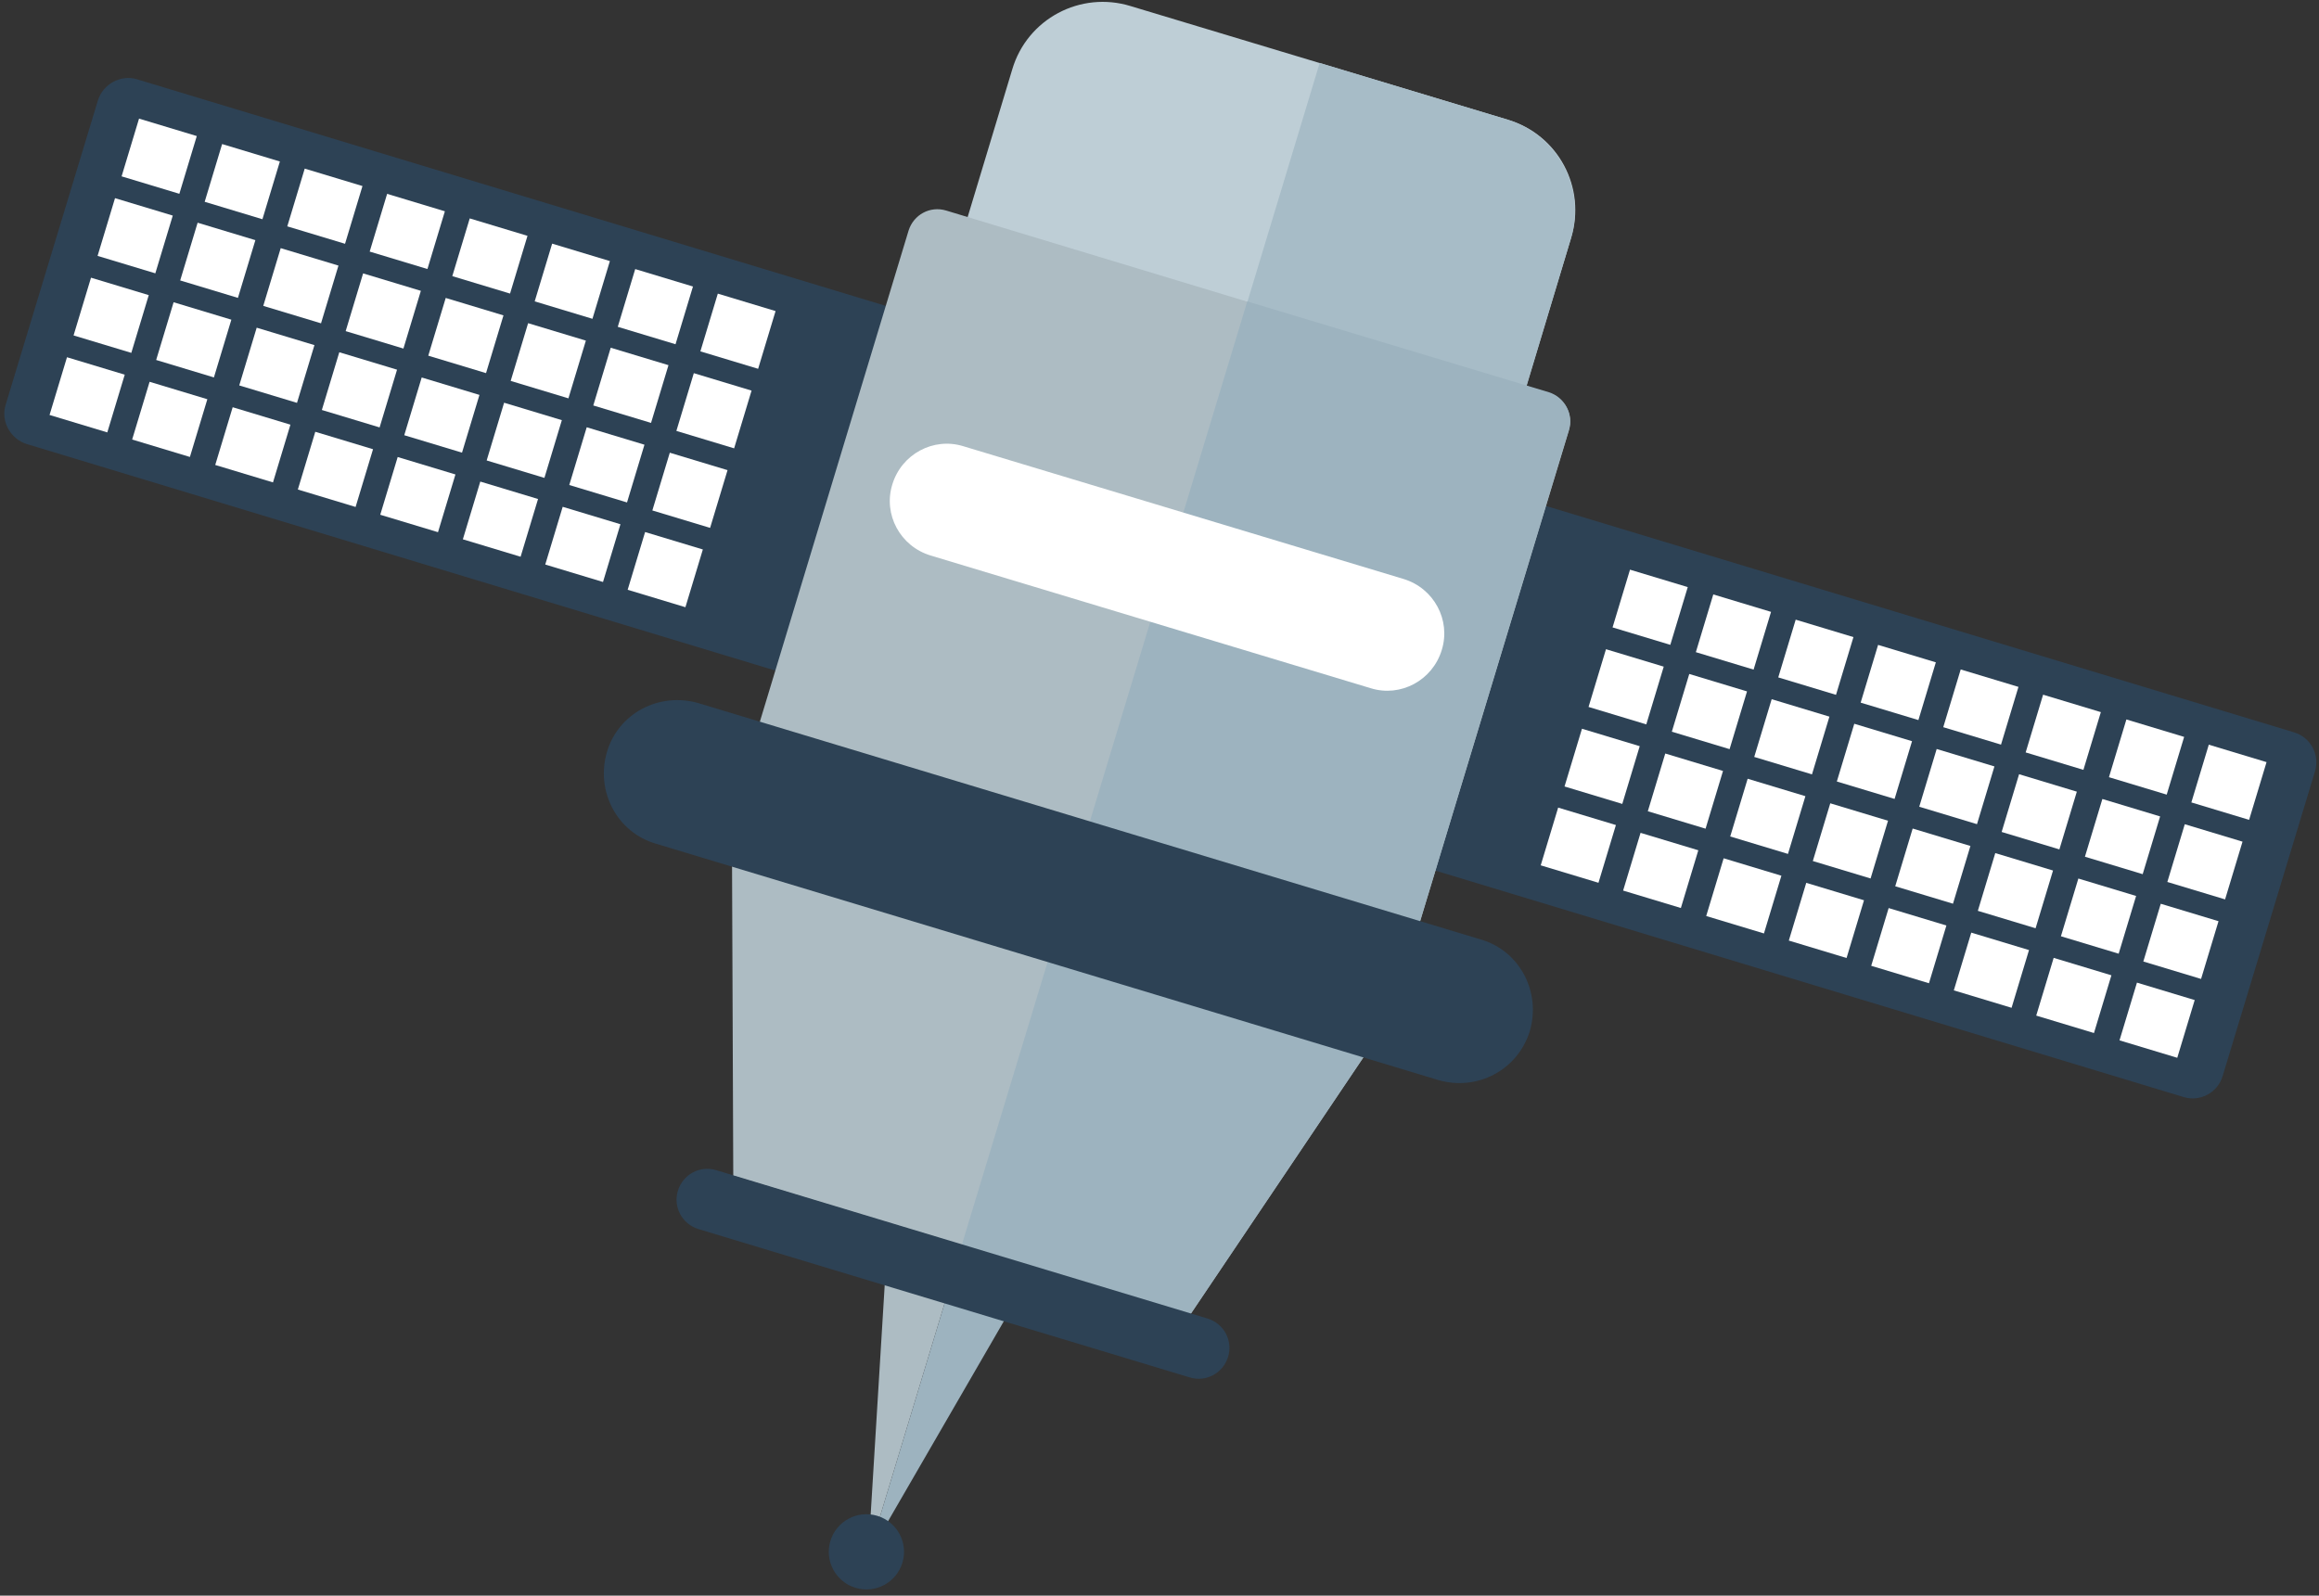 <svg style="max-height: 500px" version="1.1" id="Layer_1" xmlns="http://www.w3.org/2000/svg" xmlns:xlink="http://www.w3.org/1999/xlink" x="0px" y="0px" viewBox="528.715 362.933 326.645 224.812" xml:space="preserve" width="326.645" height="224.812">
<rect x="528.715" y="362.933" width="326.645" height="224.812" fill="#333333" stroke="none"/>
<g>
	<g>
		<path fill="#E3AF6F" d="M382.1,246.2c-52.5,0-95-42.5-95-95c0-17.8,4.9-34.5,13.5-48.8c-40.3,11-69.9,47.9-69.9,91.6&#10;&#9;&#9;&#9;c0,52.5,42.5,95,95,95c34.6,0,64.9-18.5,81.5-46.2C399.2,245,390.8,246.2,382.1,246.2z"/>
		<path fill="#E8B97F" d="M255.2,174.3c0-24.3,9.1-46.4,24.1-63.2c-29,16.3-48.6,47.3-48.6,82.9c0,52.5,42.5,95,95,95&#10;&#9;&#9;&#9;c28.2,0,53.5-12.3,70.9-31.8c-13.7,7.7-29.6,12.1-46.4,12.1C297.7,269.3,255.2,226.8,255.2,174.3z"/>
		<polygon fill="#F2C185" points="341.9,108.1 351.5,132.5 375.9,142.1 351.5,151.7 341.9,176.1 332.3,151.7 307.9,142.1 &#10;&#9;&#9;&#9;332.3,132.5"/>
		<polygon fill="#F2C185" points="367,174.9 370.9,184.9 381,188.9 370.9,192.9 367,202.9 363,192.9 353,188.9 363,184.9"/>
		<circle fill="#F2C185" cx="324.5" cy="194.5" r="5.6"/>
		<circle fill="#F2C185" cx="386.5" cy="157.8" r="5.6"/>
	</g>
	<g>
		<circle fill="#CC3532" cx="692.2" cy="199.1" r="96.7"/>
		<path fill="#BF312F" d="M737.4,113.6c7.2,13.5,11.2,28.9,11.2,45.2c0,53.4-43.3,96.7-96.7,96.7c-16.3,0-31.7-4.1-45.2-11.2&#10;&#9;&#9;&#9;c16.2,30.6,48.4,51.5,85.5,51.5c53.4,0,96.7-43.3,96.7-96.7C788.9,162,768,129.8,737.4,113.6z"/>
		<circle fill="#AA2222" cx="696.9" cy="125.4" r="4.7"/>
		<circle fill="#AA2222" cx="692.2" cy="229.8" r="4.7"/>
		<circle fill="#AA2222" cx="611.3" cy="186.1" r="4.7"/>
		<circle fill="#AA2222" cx="722.8" cy="157.8" r="4.7"/>
		<circle fill="#AA2222" cx="636.1" cy="137.4" r="4.7"/>
		<circle fill="#AA2222" cx="718.1" cy="278.7" r="4.7"/>
		<circle fill="#AA2222" cx="656.8" cy="276.6" r="4.7"/>
		<circle fill="#AA2222" cx="772.3" cy="186.1" r="4.7"/>
		<circle fill="#AA2222" cx="756.5" cy="245.8" r="4.7"/>
		<path fill="#BF312F" d="M723.7,199.3h-79.5c-2,0-3.6-1.6-3.6-3.6l0,0c0-2,1.6-3.6,3.6-3.6h79.5c2,0,3.6,1.6,3.6,3.6l0,0&#10;&#9;&#9;&#9;C727.3,197.7,725.7,199.3,723.7,199.3z"/>
		<path fill="#BF312F" d="M757.9,181h-79.5c-2,0-3.6-1.6-3.6-3.6v0c0-2,1.6-3.6,3.6-3.6h79.5c2,0,3.6,1.6,3.6,3.6v0&#10;&#9;&#9;&#9;C761.5,179.4,759.8,181,757.9,181z"/>
		<path fill="#BF312F" d="M682.5,216.9H603c-2,0-3.6-1.6-3.6-3.6v0c0-2,1.6-3.6,3.6-3.6h79.5c2,0,3.6,1.6,3.6,3.6v0&#10;&#9;&#9;&#9;C686.1,215.3,684.5,216.9,682.5,216.9z"/>
		<path fill="#BF312F" d="M731.9,145.2h-79.5c-2,0-3.6-1.6-3.6-3.6l0,0c0-2,1.6-3.6,3.6-3.6h79.5c2,0,3.6,1.6,3.6,3.6l0,0&#10;&#9;&#9;&#9;C735.5,143.6,733.9,145.2,731.9,145.2z"/>
		<path fill="#BF312F" d="M714.5,246.2H635c-2,0-3.6-1.6-3.6-3.6l0,0c0-2,1.6-3.6,3.6-3.6h79.5c2,0,3.6,1.6,3.6,3.6l0,0&#10;&#9;&#9;&#9;C718.1,244.6,716.5,246.2,714.5,246.2z"/>
	</g>
	<g>
		<g>
			
				<ellipse transform="matrix(0.962 -0.273 0.273 0.962 -13.438 301.586)" fill="#01A2A6" cx="1078" cy="199.1" rx="81.7" ry="81.7"/>
			<path fill="#019599" d="M1095.1,119.2c8.9,9.3,15.8,20.9,19.5,34.2c12.3,43.4-12.9,88.6-56.3,100.9c-13.3,3.8-26.7,4-39.3,1.3&#10;&#9;&#9;&#9;&#9;c20.3,21.2,51.2,30.7,81.4,22.2c43.4-12.3,68.6-57.5,56.3-100.9C1148.1,146.7,1123.7,125.3,1095.1,119.2z"/>
			
				<ellipse transform="matrix(0.962 -0.273 0.273 0.962 -7.214 288.625)" fill="#01868A" cx="1034.5" cy="170.3" rx="4" ry="4"/>
			
				<ellipse transform="matrix(0.962 -0.273 0.273 0.962 -19.545 288.247)" fill="#01868A" cx="1027" cy="214.4" rx="4" ry="4"/>
			
				<ellipse transform="matrix(0.962 -0.273 0.273 0.962 2.114 301.622)" fill="#01868A" cx="1085.9" cy="143.2" rx="4" ry="4"/>
			
				<ellipse transform="matrix(0.962 -0.273 0.273 0.962 -30.93 309.28)" fill="#01868A" cx="1096.9" cy="265.9" rx="4" ry="4"/>
			
				<ellipse transform="matrix(0.962 -0.273 0.273 0.962 -7.866 320.363)" fill="#01868A" cx="1148.3" cy="188.5" rx="4" ry="4"/>
			
				<ellipse transform="matrix(0.962 -0.273 0.273 0.962 -9.915 306.913)" fill="#01868A" cx="1098.9" cy="189.1" rx="4" ry="4"/>
			
				<ellipse transform="matrix(0.962 -0.273 0.273 0.962 -18.976 299.264)" fill="#01868A" cx="1066.9" cy="217.9" rx="4" ry="4"/>
		</g>
		<path fill="#98B8D7" d="M1123,130.9c1.2,0.8,2.4,1.6,3.6,2.5c47.3-5.4,82.6,1.2,87.6,18.8c4.6,16.3-17.8,38.1-55.1,57.3&#10;&#9;&#9;&#9;c-19.8,10.2-43.9,19.6-70.4,27.2s-52,12.1-74.2,13.8c-41.9,3.3-72.4-3.5-77-19.8c-5-17.7,21.6-41.7,64.7-62c0.5-1.4,1.1-2.7,1.7-4&#10;&#9;&#9;&#9;c-61.1,25.8-100.5,58.6-93.9,82.1c6.7,23.5,57.4,30.7,123,20.6c19.2-3,39.6-7.4,60.5-13.3s40.7-12.9,58.5-20.4&#10;&#9;&#9;&#9;c61.1-25.8,100.5-58.6,93.9-82.1S1188.6,120.8,1123,130.9z"/>
		<path fill="#7DA8D1" d="M1154.4,127.3c40.9-1.8,70,5.9,74.7,22.5c6.1,21.3-29.8,51.2-85.4,74.7c-16.2,6.9-34.2,13.2-53.2,18.6&#10;&#9;&#9;&#9;c-19.1,5.4-37.7,9.4-55.1,12.1c-59.7,9.2-105.8,2.6-111.9-18.7c-4.7-16.6,16-38.5,51.8-58.4c-44.4,23.1-70.8,49.1-65.2,68.7&#10;&#9;&#9;&#9;c6.7,23.5,57.4,30.7,123,20.6c19.2-3,39.6-7.4,60.5-13.3s40.7-12.9,58.5-20.4c61.1-25.8,100.5-58.6,93.9-82.1&#10;&#9;&#9;&#9;C1240.4,131.9,1204.2,123.7,1154.4,127.3z"/>
	</g>
	<g>
		<path fill="#CC3532" d="M262.8,519c-2.2,0.9-4.7-0.3-5.5-2.5c-0.8-2.2,0.5-4.6,2.6-5.4l208-80.8c2-0.8,3-3.1,2.2-5.1l-0.2-0.5&#10;&#9;&#9;&#9;c-0.8-2-3.1-3-5.1-2.2l-175.1,68c-2.1,0.8-4.7-0.1-5.6-2.2c-0.9-2.2,0.1-4.7,2.4-5.6l154.8-60.2c2-0.8,3-3.1,2.2-5.1l-0.2-0.5&#10;&#9;&#9;&#9;c-0.8-2-3.1-3-5.1-2.2l-122.8,47.7c-2.1,0.8-4.7-0.1-5.6-2.2c-0.9-2.2,0.1-4.7,2.4-5.6l96.8-37.6c2-0.8,3-3.1,2.2-5.1l-0.2-0.5&#10;&#9;&#9;&#9;c-0.8-2-3.1-3-5.1-2.2l-147.3,57.2c-2.1,0.8-4.7-0.1-5.6-2.2c-0.9-2.2,0.1-4.7,2.4-5.6l127.6-49.6c2-0.8,3-3.1,2.2-5.1l0,0&#10;&#9;&#9;&#9;c-0.8-2-3.1-3-5.1-2.2l-189,73.4l27,69.6l188.3-73.2c2-0.8,3-3.1,2.2-5.1v0c-0.8-2-3.1-3-5.1-2.2L262.8,519z"/>
		<path fill="#E64543" d="M312.3,454.5l96.8-37.6c2-0.8,3-3.1,2.2-5.1l-0.2-0.5c-0.2-0.5-0.5-1-0.9-1.3l-120.4,46.8&#10;&#9;&#9;&#9;c-1.6,0.6-3.3,0.3-4.5-0.8l-26.6,10.4c-2.1,0.8-4.7-0.1-5.6-2.2c-0.9-2.2,0.1-4.7,2.4-5.6l127.6-49.6c2-0.8,3-3.1,2.2-5.1&#10;&#9;&#9;&#9;c-0.3-0.7-0.8-1.3-1.4-1.8l-68.3,26.5c-1.4,0.5-2.8,0.4-4-0.4l-120.4,46.8l15.7,40.4l77-29.9c0.3-1.3,1.2-2.4,2.6-2.9L409.2,435&#10;&#9;&#9;&#9;c0.1-0.7,0.1-1.5-0.2-2.2c-0.8-2-3.1-3-5.1-2.2l-141,54.8c-2.2,0.9-4.7-0.3-5.5-2.5c-0.8-2.2,0.5-4.6,2.6-5.4l49.7-19.3&#10;&#9;&#9;&#9;C309.8,456.5,310.8,455.1,312.3,454.5z"/>
		
			<ellipse transform="matrix(0.932 -0.362 0.362 0.932 -170.767 108.794)" fill="#E8B97F" cx="204.8" cy="509.9" rx="37.3" ry="37.3"/>
		<path fill="#E3AF6F" d="M191.3,475.1c-4.2,1.6-7.9,3.9-11,6.7c15.3-0.4,29.8,8.7,35.7,23.8c5.9,15.1,1.3,31.6-10.2,41.6&#10;&#9;&#9;&#9;c4.2-0.1,8.5-0.9,12.6-2.5c19.2-7.5,28.7-29.1,21.3-48.3C232.1,477.1,210.5,467.6,191.3,475.1z"/>
		
			<ellipse transform="matrix(0.932 -0.362 0.362 0.932 -168.694 98.186)" fill="#CF9F65" cx="177.5" cy="499" rx="2.4" ry="2.4"/>
		
			<ellipse transform="matrix(0.932 -0.362 0.362 0.932 -175.664 110.776)" fill="#CF9F65" cx="207.6" cy="523.9" rx="2.4" ry="2.4"/>
		
			<ellipse transform="matrix(0.932 -0.362 0.362 0.932 -180.794 102.519)" fill="#CF9F65" cx="183" cy="533.5" rx="2.4" ry="2.4"/>
		
			<ellipse transform="matrix(0.932 -0.362 0.362 0.932 -162.783 111.116)" fill="#CF9F65" cx="215" cy="489.7" rx="2.4" ry="2.4"/>
		
			<ellipse transform="matrix(0.932 -0.362 0.362 0.932 -182.601 107.888)" fill="#CF9F65" cx="196.5" cy="541" rx="2.4" ry="2.4"/>
		
			<ellipse transform="matrix(0.932 -0.362 0.362 0.932 -176.11 118.335)" fill="#CF9F65" cx="227.6" cy="528.9" rx="2.4" ry="2.4"/>
		
			<ellipse transform="matrix(0.932 -0.362 0.362 0.932 -168.554 106.358)" fill="#CF9F65" cx="199.4" cy="502.7" rx="2.4" ry="2.4"/>
		
			<ellipse transform="matrix(0.932 -0.362 0.362 0.932 -161.919 101.174)" fill="#CF9F65" cx="188.9" cy="482.5" rx="2.4" ry="2.4"/>
		
			<ellipse transform="matrix(0.932 -0.362 0.362 0.932 -173.788 101.35)" fill="#CF9F65" cx="183.4" cy="514.2" rx="2.4" ry="2.4"/>
	</g>
	<g>
		<g>
			<polygon fill="#ADBCC3" points="663,542.5 651,582.1 653.6,539.6"/>
			<polygon fill="#9DB3BF" points="663,542.5 651,582.1 672.3,545.3"/>
		</g>
		<g>
			<g>
				<path fill="#2D4255" d="M640.2,458.1l-107.7-32.6c-2.3-0.7-3.7-3.2-3-5.5l13-42.9c0.7-2.3,3.2-3.7,5.5-3l107.7,32.6L640.2,458.1&#10;&#9;&#9;&#9;&#9;&#9;z"/>
				
					<rect x="547.2" y="380.7" transform="matrix(0.289 -0.957 0.957 0.289 23.372 801.428)" fill="#FFFFFF" width="8.5" height="8.5"/>
				
					<rect x="558.8" y="384.3" transform="matrix(0.289 -0.957 0.957 0.289 28.277 815.073)" fill="#FFFFFF" width="8.5" height="8.5"/>
				
					<rect x="570.5" y="387.8" transform="matrix(0.289 -0.957 0.957 0.289 33.182 828.718)" fill="#FFFFFF" width="8.5" height="8.5"/>
				
					<rect x="582.1" y="391.3" transform="matrix(0.289 -0.957 0.957 0.289 38.087 842.363)" fill="#FFFFFF" width="8.5" height="8.5"/>
				
					<rect x="593.8" y="394.8" transform="matrix(0.289 -0.957 0.957 0.289 42.992 856.008)" fill="#FFFFFF" width="8.5" height="8.5"/>
				
					<rect x="605.4" y="398.3" transform="matrix(0.289 -0.957 0.957 0.289 47.897 869.653)" fill="#FFFFFF" width="8.5" height="8.5"/>
				
					<rect x="617" y="401.9" transform="matrix(0.289 -0.957 0.957 0.289 52.801 883.298)" fill="#FFFFFF" width="8.5" height="8.5"/>
				
					<rect x="628.7" y="405.4" transform="matrix(0.289 -0.957 0.957 0.289 57.706 896.943)" fill="#FFFFFF" width="8.5" height="8.5"/>
				
					<rect x="543.8" y="391.9" transform="matrix(0.289 -0.957 0.957 0.289 10.253 806.143)" fill="#FFFFFF" width="8.5" height="8.5"/>
				
					<rect x="555.5" y="395.4" transform="matrix(0.289 -0.957 0.957 0.289 15.158 819.788)" fill="#FFFFFF" width="8.5" height="8.5"/>
				
					<rect x="567.1" y="399" transform="matrix(0.289 -0.957 0.957 0.289 20.063 833.433)" fill="#FFFFFF" width="8.5" height="8.5"/>
				
					<rect x="578.7" y="402.5" transform="matrix(0.289 -0.957 0.957 0.289 24.968 847.079)" fill="#FFFFFF" width="8.5" height="8.5"/>
				
					<rect x="590.4" y="406" transform="matrix(0.289 -0.957 0.957 0.289 29.873 860.724)" fill="#FFFFFF" width="8.5" height="8.5"/>
				
					<rect x="602" y="409.5" transform="matrix(0.289 -0.957 0.957 0.289 34.778 874.369)" fill="#FFFFFF" width="8.5" height="8.5"/>
				
					<rect x="613.7" y="413" transform="matrix(0.289 -0.957 0.957 0.289 39.683 888.014)" fill="#FFFFFF" width="8.5" height="8.5"/>
				
					<rect x="625.3" y="416.6" transform="matrix(0.289 -0.957 0.957 0.289 44.588 901.659)" fill="#FFFFFF" width="8.5" height="8.5"/>
				
					<rect x="540.4" y="403.1" transform="matrix(0.289 -0.957 0.957 0.289 -2.865 810.859)" fill="#FFFFFF" width="8.5" height="8.5"/>
				
					<rect x="552.1" y="406.6" transform="matrix(0.289 -0.957 0.957 0.289 2.039 824.504)" fill="#FFFFFF" width="8.5" height="8.5"/>
				
					<rect x="563.7" y="410.2" transform="matrix(0.289 -0.957 0.957 0.289 6.944 838.149)" fill="#FFFFFF" width="8.5" height="8.5"/>
				
					<rect x="575.4" y="413.7" transform="matrix(0.289 -0.957 0.957 0.289 11.849 851.794)" fill="#FFFFFF" width="8.5" height="8.5"/>
				
					<rect x="587" y="417.2" transform="matrix(0.289 -0.957 0.957 0.289 16.754 865.439)" fill="#FFFFFF" width="8.5" height="8.5"/>
				
					<rect x="598.6" y="420.7" transform="matrix(0.289 -0.957 0.957 0.289 21.659 879.085)" fill="#FFFFFF" width="8.5" height="8.5"/>
				
					<rect x="610.3" y="424.2" transform="matrix(0.289 -0.957 0.957 0.289 26.564 892.73)" fill="#FFFFFF" width="8.5" height="8.5"/>
				
					<rect x="621.9" y="427.8" transform="matrix(0.289 -0.957 0.957 0.289 31.469 906.375)" fill="#FFFFFF" width="8.5" height="8.5"/>
				
					<rect x="537" y="414.3" transform="matrix(0.289 -0.957 0.957 0.289 -15.984 815.575)" fill="#FFFFFF" width="8.5" height="8.5"/>
				
					<rect x="548.7" y="417.8" transform="matrix(0.289 -0.957 0.957 0.289 -11.079 829.22)" fill="#FFFFFF" width="8.5" height="8.5"/>
				
					<rect x="560.3" y="421.4" transform="matrix(0.289 -0.957 0.957 0.289 -6.174 842.865)" fill="#FFFFFF" width="8.5" height="8.5"/>
				
					<rect x="572" y="424.9" transform="matrix(0.289 -0.957 0.957 0.289 -1.269 856.51)" fill="#FFFFFF" width="8.5" height="8.5"/>
				
					<rect x="583.6" y="428.4" transform="matrix(0.289 -0.957 0.957 0.289 3.636 870.155)" fill="#FFFFFF" width="8.5" height="8.5"/>
				
					<rect x="595.3" y="431.9" transform="matrix(0.289 -0.957 0.957 0.289 8.541 883.8)" fill="#FFFFFF" width="8.5" height="8.5"/>
				
					<rect x="606.9" y="435.4" transform="matrix(0.289 -0.957 0.957 0.289 13.445 897.445)" fill="#FFFFFF" width="8.5" height="8.5"/>
				
					<rect x="618.5" y="438.9" transform="matrix(0.289 -0.957 0.957 0.289 18.351 911.09)" fill="#FFFFFF" width="8.5" height="8.5"/>
			</g>
			<g>
				<path fill="#2D4255" d="M728.6,484.9l107.7,32.6c2.3,0.7,4.8-0.6,5.5-3l13-42.9c0.7-2.3-0.6-4.8-3-5.5l-107.7-32.6L728.6,484.9z"/>
				
					<rect x="838.8" y="468.9" transform="matrix(0.289 -0.957 0.957 0.289 146.23 1143.207)" fill="#FFFFFF" width="8.5" height="8.5"/>
				
					<rect x="827.2" y="465.4" transform="matrix(0.289 -0.957 0.957 0.289 141.325 1129.562)" fill="#FFFFFF" width="8.5" height="8.5"/>
				
					<rect x="815.5" y="461.8" transform="matrix(0.289 -0.957 0.957 0.289 136.42 1115.916)" fill="#FFFFFF" width="8.5" height="8.5"/>
				
					<rect x="803.9" y="458.3" transform="matrix(0.289 -0.957 0.957 0.289 131.515 1102.271)" fill="#FFFFFF" width="8.5" height="8.5"/>
				
					<rect x="792.2" y="454.8" transform="matrix(0.289 -0.957 0.957 0.289 126.61 1088.626)" fill="#FFFFFF" width="8.5" height="8.5"/>
				
					<rect x="780.6" y="451.3" transform="matrix(0.289 -0.957 0.957 0.289 121.705 1074.981)" fill="#FFFFFF" width="8.5" height="8.5"/>
				
					<rect x="769" y="447.8" transform="matrix(0.289 -0.957 0.957 0.289 116.8 1061.336)" fill="#FFFFFF" width="8.5" height="8.5"/>
				
					<rect x="757.3" y="444.2" transform="matrix(0.289 -0.957 0.957 0.289 111.895 1047.691)" fill="#FFFFFF" width="8.5" height="8.5"/>
				
					<rect x="835.4" y="480.1" transform="matrix(0.289 -0.957 0.957 0.289 133.111 1147.922)" fill="#FFFFFF" width="8.5" height="8.5"/>
				
					<rect x="823.8" y="476.6" transform="matrix(0.289 -0.957 0.957 0.289 128.206 1134.277)" fill="#FFFFFF" width="8.5" height="8.5"/>
				
					<rect x="812.1" y="473" transform="matrix(0.289 -0.957 0.957 0.289 123.301 1120.632)" fill="#FFFFFF" width="8.5" height="8.5"/>
				
					<rect x="800.5" y="469.5" transform="matrix(0.289 -0.957 0.957 0.289 118.396 1106.987)" fill="#FFFFFF" width="8.5" height="8.5"/>
				
					<rect x="788.9" y="466" transform="matrix(0.289 -0.957 0.957 0.289 113.491 1093.342)" fill="#FFFFFF" width="8.5" height="8.5"/>
				
					<rect x="777.2" y="462.5" transform="matrix(0.289 -0.957 0.957 0.289 108.586 1079.697)" fill="#FFFFFF" width="8.5" height="8.5"/>
				
					<rect x="765.6" y="459" transform="matrix(0.289 -0.957 0.957 0.289 103.681 1066.052)" fill="#FFFFFF" width="8.5" height="8.5"/>
				
					<rect x="753.9" y="455.4" transform="matrix(0.289 -0.957 0.957 0.289 98.776 1052.407)" fill="#FFFFFF" width="8.5" height="8.5"/>
				
					<rect x="832" y="491.3" transform="matrix(0.289 -0.957 0.957 0.289 119.993 1152.638)" fill="#FFFFFF" width="8.5" height="8.5"/>
				
					<rect x="820.4" y="487.8" transform="matrix(0.289 -0.957 0.957 0.289 115.088 1138.993)" fill="#FFFFFF" width="8.5" height="8.5"/>
				
					<rect x="808.8" y="484.2" transform="matrix(0.289 -0.957 0.957 0.289 110.183 1125.348)" fill="#FFFFFF" width="8.5" height="8.5"/>
				
					<rect x="797.1" y="480.7" transform="matrix(0.289 -0.957 0.957 0.289 105.278 1111.703)" fill="#FFFFFF" width="8.5" height="8.5"/>
				
					<rect x="785.5" y="477.2" transform="matrix(0.289 -0.957 0.957 0.289 100.373 1098.058)" fill="#FFFFFF" width="8.5" height="8.5"/>
				
					<rect x="773.8" y="473.7" transform="matrix(0.289 -0.957 0.957 0.289 95.468 1084.413)" fill="#FFFFFF" width="8.5" height="8.5"/>
				
					<rect x="762.2" y="470.2" transform="matrix(0.289 -0.957 0.957 0.289 90.563 1070.768)" fill="#FFFFFF" width="8.5" height="8.5"/>
				
					<rect x="750.5" y="466.6" transform="matrix(0.289 -0.957 0.957 0.289 85.658 1057.122)" fill="#FFFFFF" width="8.5" height="8.5"/>
				
					<rect x="828.7" y="502.5" transform="matrix(0.289 -0.957 0.957 0.289 106.874 1157.354)" fill="#FFFFFF" width="8.5" height="8.5"/>
				
					<rect x="817" y="498.9" transform="matrix(0.289 -0.957 0.957 0.289 101.969 1143.709)" fill="#FFFFFF" width="8.5" height="8.5"/>
				
					<rect x="805.4" y="495.4" transform="matrix(0.289 -0.957 0.957 0.289 97.064 1130.064)" fill="#FFFFFF" width="8.5" height="8.5"/>
				
					<rect x="793.7" y="491.9" transform="matrix(0.289 -0.957 0.957 0.289 92.159 1116.418)" fill="#FFFFFF" width="8.5" height="8.5"/>
				
					<rect x="782.1" y="488.4" transform="matrix(0.289 -0.957 0.957 0.289 87.254 1102.773)" fill="#FFFFFF" width="8.5" height="8.5"/>
				
					<rect x="770.4" y="484.9" transform="matrix(0.289 -0.957 0.957 0.289 82.349 1089.128)" fill="#FFFFFF" width="8.5" height="8.5"/>
				
					<rect x="758.8" y="481.3" transform="matrix(0.289 -0.957 0.957 0.289 77.444 1075.483)" fill="#FFFFFF" width="8.5" height="8.5"/>
				
					<rect x="747.2" y="477.8" transform="matrix(0.289 -0.957 0.957 0.289 72.539 1061.838)" fill="#FFFFFF" width="8.5" height="8.5"/>
			</g>
		</g>
		<path fill="#BECED6" d="M730.1,462.4l-78.7-23.8l19.9-65.9c2.1-7.1,9.6-11.1,16.7-8.9l53.1,16c7.1,2.1,11.1,9.6,8.9,16.7&#10;&#9;&#9;&#9;L730.1,462.4z"/>
		<path fill="#ADBCC3" d="M724.3,507.4l-93-28.1l25.4-83.9c0.7-2.2,3-3.5,5.3-2.8l84.9,25.7c2.2,0.7,3.5,3,2.8,5.3L724.3,507.4z"/>
		<polygon fill="#ADBCC3" points="696.4,548.1 632,528.6 631.8,477.8 724.8,505.9"/>
		<path fill="#A7BCC7" d="M750,396.5c2.1-7.1-1.9-14.5-8.9-16.7l-26.5-8l-23.8,78.7l39.4,11.9L750,396.5z"/>
		<path fill="#9DB3BF" d="M749.7,423.5c0.7-2.2-0.6-4.6-2.8-5.3l-42.5-12.8l-26.6,87.9l46.5,14.1L749.7,423.5z"/>
		<polygon fill="#9DB3BF" points="724.8,505.9 678.3,491.8 664.2,538.3 696.4,548.1"/>
		<path fill="#2D4255" d="M731.3,515.1l-110.2-33.3c-5.5-1.6-8.5-7.4-6.9-12.9v0c1.6-5.5,7.4-8.5,12.9-6.9l110.2,33.3&#10;&#9;&#9;&#9;c5.5,1.6,8.5,7.4,6.9,12.9l0,0C742.5,513.7,736.8,516.7,731.3,515.1z"/>
		<path fill="#FFFFFF" d="M721.8,459.9l-62-18.7c-4.3-1.3-6.7-5.8-5.4-10v0c1.3-4.3,5.8-6.7,10-5.4l62,18.7c4.3,1.3,6.7,5.8,5.4,10&#10;&#9;&#9;&#9;v0C730.5,458.8,726,461.2,721.8,459.9z"/>
		<path fill="#2D4255" d="M696.3,557l-69.2-20.9c-2.3-0.7-3.6-3.1-2.9-5.4l0,0c0.7-2.3,3.1-3.6,5.4-2.9l69.2,20.9&#10;&#9;&#9;&#9;c2.3,0.7,3.6,3.1,2.9,5.4l0,0C701,556.4,698.6,557.7,696.3,557z"/>
		
			<ellipse transform="matrix(0.289 -0.957 0.957 0.289 -94.006 1036.592)" fill="#2D4255" cx="651.1" cy="581.6" rx="5.3" ry="5.3"/>
	</g>
	<g>
		<path fill="#84A3B5" d="M1078,561.3h103.4v-17.6c0-13.9-4.8-27.4-13.6-38.2l-89.8-110V561.3z"/>
		<path fill="#9DB3BF" d="M1078,561.3H974.6v-17.6c0-13.9,4.8-27.4,13.6-38.2l89.8-110V561.3z"/>
		<g>
			<rect x="1046.7" y="366.6" fill="#BECED6" width="31.3" height="87.7"/>
			
				<rect x="1078" y="366.6" transform="matrix(-1 -4.492374e-11 4.492374e-11 -1 2187.298 820.815)" fill="#A7BCC7" width="31.3" height="87.7"/>
		</g>
		<g>
			<path fill="#ADBCC3" d="M1078,566.1h-41.7V437.2c0-23,18.7-41.7,41.7-41.7l0,0V566.1z"/>
			<path fill="#9DB3BF" d="M1078,566.1h41.7V437.2c0-23-18.7-41.7-41.7-41.7l0,0V566.1z"/>
		</g>
		<g>
			<g>
				<g>
					<path fill="#CC3532" d="M1006.5,536.7h-9v-27.9c0-5,4-9,9-9l0,0V536.7z"/>
					<path fill="#BA302E" d="M1006.5,536.7h9v-27.9c0-5-4-9-9-9l0,0V536.7z"/>
				</g>
				<g>
					<path fill="#BECED6" d="M1006.5,569h-12v-37.2c0-6.6,5.4-12,12-12l0,0V569z"/>
					<path fill="#A7BCC7" d="M1006.5,569h12v-37.2c0-6.6-5.4-12-12-12l0,0V569z"/>
				</g>
			</g>
			<g>
				<g>
					<path fill="#CC3532" d="M1149.5,536.7h-9v-27.9c0-5,4-9,9-9l0,0V536.7z"/>
					<path fill="#BA302E" d="M1149.5,536.7h9v-27.9c0-5-4-9-9-9l0,0V536.7z"/>
				</g>
				<g>
					<path fill="#BECED6" d="M1149.5,569h-12v-37.2c0-6.6,5.4-12,12-12l0,0V569z"/>
					<path fill="#A7BCC7" d="M1149.5,569h12v-37.2c0-6.6-5.4-12-12-12l0,0V569z"/>
				</g>
			</g>
		</g>
		<path fill="#2D4255" d="M1090.5,469.1h-25c-9.3,0-16.9-7.6-16.9-16.9v-1.8c0-9.3,7.6-16.9,16.9-16.9h25c9.3,0,16.9,7.6,16.9,16.9&#10;&#9;&#9;&#9;v1.8C1107.4,461.5,1099.8,469.1,1090.5,469.1z"/>
		<path fill="#2D4255" d="M1116.6,580h-77.3c-5.2,0-9.4-4.2-9.4-9.4v0c0-5.2,4.2-9.4,9.4-9.4h77.3c5.2,0,9.4,4.2,9.4,9.4v0&#10;&#9;&#9;&#9;C1126,575.8,1121.8,580,1116.6,580z"/>
		<path fill="#CC3532" d="M1068.9,327.6l-22.2,38.9h62.6l-22.2-38.9C1083.1,320.6,1072.9,320.6,1068.9,327.6z"/>
		<path fill="#BA302E" d="M1087.1,327.6c-2-3.5-5.5-5.3-9.1-5.3v44.2h31.3L1087.1,327.6z"/>
	</g>
	<g>
		
			<ellipse transform="matrix(0.936 -0.353 0.353 0.936 -253.32 163.401)" fill="#AD3A46" cx="321.2" cy="776.1" rx="112.5" ry="23.4"/>
		<g>
			<g>
				
					<ellipse transform="matrix(0.936 -0.353 0.353 0.936 -252.763 162.262)" fill="#CC4452" cx="318.4" cy="774" rx="61" ry="10.4"/>
				<path fill="#BD3F4C" d="M301,727.8c-90.9,34.3-156.6,83.5-146.7,109.8c9.9,26.3,91.7,19.8,182.6-14.5&#10;&#9;&#9;&#9;&#9;&#9;c90.9-34.3,156.6-83.5,146.7-109.8C473.6,687,391.9,693.5,301,727.8z M326.1,789.6c-50.1,18.9-93.3,27.3-96.6,18.7&#10;&#9;&#9;&#9;&#9;&#9;s34.7-30.8,84.8-49.7c50.1-18.9,93.3-27.3,96.6-18.7C414.2,748.5,376.2,770.7,326.1,789.6z"/>
				<path fill="#CC4452" d="M301,727.8c-90.9,34.3-156.6,83.5-146.7,109.8c9.9,26.3,91.7,19.8,182.6-14.5&#10;&#9;&#9;&#9;&#9;&#9;c90.9-34.3,156.6-83.5,146.7-109.8C473.6,687,391.9,693.5,301,727.8z M334.2,815.9c-77.3,29.2-146.8,34.7-155.3,12.3&#10;&#9;&#9;&#9;&#9;&#9;s47.4-64.2,124.7-93.3s146.8-34.7,155.3-12.3C467.4,745,411.5,786.7,334.2,815.9z"/>
				
					<ellipse transform="matrix(0.936 -0.353 0.353 0.936 -250.901 159.881)" fill="#CF9F65" cx="312.8" cy="767.7" rx="15.8" ry="15.8"/>
				<path fill="#CC4452" d="M303.9,735.5c-22.4,8.5-44.2,18.7-64.7,31.1c-10.2,6.2-20,13.1-28.9,20.9c-4.4,3.9-8.6,8.2-11.9,12.9&#10;&#9;&#9;&#9;&#9;&#9;c-1.6,2.4-3,4.8-3.9,7.4c-0.8,2.5-1,5.1-0.1,7.2c0.9,2.1,2.7,3.8,5,5c2.3,1.2,5,2,7.8,2.5c5.6,1.1,11.4,1.2,17.2,1.1&#10;&#9;&#9;&#9;&#9;&#9;c11.7-0.4,23.4-2.3,35-4.6c11.6-2.4,23.1-5.4,34.5-8.8c11.4-3.4,22.6-7.3,33.8-11.5c11.1-4.2,22.1-8.7,32.9-13.7&#10;&#9;&#9;&#9;&#9;&#9;c10.8-4.9,21.4-10.2,31.7-16.1c10.2-5.9,20.3-12.2,29.3-19.7c4.5-3.7,8.8-7.7,12.2-12.2c1.7-2.2,3.2-4.6,4.2-7&#10;&#9;&#9;&#9;&#9;&#9;c0.9-2.4,1.2-4.9,0.5-7.1c-0.7-2.1-2.5-4-4.8-5.3c-2.3-1.4-5-2.3-7.8-3c-5.6-1.3-11.5-1.8-17.4-1.9c-11.9,0-23.8,1.3-35.5,3.4&#10;&#9;&#9;&#9;&#9;&#9;C349.4,720.3,326.3,727,303.9,735.5z M303.5,734.6c11.2-4.2,22.6-8.1,34.1-11.6c11.5-3.5,23.1-6.6,34.9-8.9&#10;&#9;&#9;&#9;&#9;&#9;c11.8-2.4,23.7-4.3,35.9-4.7c6.1-0.2,12.2,0,18.3,1.2c3.1,0.6,6.1,1.5,9.1,3c1.5,0.8,2.9,1.8,4.2,3c1.3,1.2,2.4,2.8,3.1,4.5&#10;&#9;&#9;&#9;&#9;&#9;c0.7,1.7,1,3.6,0.9,5.4c-0.1,1.8-0.4,3.5-1,5.1c-1.1,3.2-2.7,6-4.5,8.6c-3.7,5.2-8,9.6-12.6,13.7c-4.6,4.1-9.4,7.8-14.4,11.4&#10;&#9;&#9;&#9;&#9;&#9;c-5,3.5-10,6.9-15.2,10c-20.8,12.6-42.8,22.9-65.4,31.4c-22.6,8.5-46,15.3-69.9,19.6c-6,1.1-12,1.9-18.1,2.5&#10;&#9;&#9;&#9;&#9;&#9;c-6.1,0.6-12.2,1-18.3,0.9c-6.1-0.1-12.4-0.5-18.5-2c-3.1-0.8-6.2-1.8-9.1-3.5c-1.5-0.9-2.9-1.9-4.1-3.2&#10;&#9;&#9;&#9;&#9;&#9;c-1.2-1.3-2.3-2.9-2.9-4.7c-0.6-1.8-0.8-3.6-0.7-5.4c0.1-1.8,0.6-3.4,1.1-5c1.2-3.1,2.9-5.8,4.8-8.3c3.8-5,8.3-9.1,13-13&#10;&#9;&#9;&#9;&#9;&#9;c9.4-7.7,19.6-14.2,30-20.2c10.4-6,21.2-11.4,32.1-16.4C281.2,743.4,292.3,738.8,303.5,734.6z"/>
			</g>
			<path fill="#FFFFFF" d="M302.8,729.8c-13.8,5.3-27.5,11-40.8,17.4c-13.3,6.4-26.4,13.4-39,21.2c-6.3,3.9-12.4,8-18.4,12.3&#10;&#9;&#9;&#9;&#9;c-6,4.4-11.7,9-17.1,14c-5.4,5-10.5,10.4-14.5,16.4c-2,3-3.7,6.3-4.7,9.6c-1,3.4-1.1,6.9,0.1,10.1c1.2,3.1,3.7,5.6,6.7,7.4&#10;&#9;&#9;&#9;&#9;c3,1.8,6.4,3,9.9,3.9c7,1.7,14.3,2.2,21.6,2.3c14.6,0,29.2-2,43.7-4.6c14.5-2.7,28.7-6.3,42.9-10.3c14.1-4.1,28.1-8.8,41.9-14&#10;&#9;&#9;&#9;&#9;c13.8-5.2,27.4-10.9,40.7-17.1c13.3-6.3,26.4-13,39-20.6c12.6-7.6,24.9-15.7,35.9-25.4c5.5-4.8,10.6-10.1,14.7-16&#10;&#9;&#9;&#9;&#9;c2-2.9,3.8-6.1,4.8-9.4c1.1-3.3,1.3-6.8,0.1-10c-1.1-3.2-3.6-5.7-6.6-7.6c-3-1.9-6.4-3.2-9.9-4.2c-7-1.9-14.4-2.6-21.7-2.8&#10;&#9;&#9;&#9;&#9;c-7.4-0.2-14.7,0.2-22.1,0.8c-7.3,0.7-14.7,1.6-22,2.9c-14.6,2.5-29,5.8-43.2,9.9C330.7,720,316.6,724.6,302.8,729.8z&#10;&#9;&#9;&#9;&#9; M302.8,729.8c13.8-5.2,27.9-10,42.1-14.1c14.2-4.1,28.6-7.7,43.2-10.4c14.6-2.7,29.3-4.7,44.2-4.7c7.4,0,14.9,0.5,22.3,2.3&#10;&#9;&#9;&#9;&#9;c3.7,0.9,7.3,2.2,10.6,4.2c1.7,1,3.2,2.2,4.6,3.7c1.4,1.5,2.5,3.2,3.2,5.1c0.7,1.9,1.1,3.9,1.1,5.9c0,2-0.4,4-0.9,5.9&#10;&#9;&#9;&#9;&#9;c-1.1,3.8-2.9,7.2-5,10.4c-4.2,6.4-9.4,11.8-14.9,16.9c-5.5,5.1-11.3,9.8-17.4,14.2c-6,4.4-12.2,8.6-18.6,12.5&#10;&#9;&#9;&#9;&#9;c-12.7,7.8-25.8,14.9-39.2,21.3c-13.4,6.4-27.1,12.2-41,17.5c-13.9,5.2-28,9.9-42.4,14c-14.3,4-28.8,7.4-43.5,9.9&#10;&#9;&#9;&#9;&#9;c-7.3,1.3-14.7,2.2-22.2,2.9c-7.4,0.7-14.9,1-22.4,0.8c-7.5-0.2-15-0.9-22.4-2.9c-3.7-1-7.3-2.4-10.6-4.5&#10;&#9;&#9;&#9;&#9;c-1.6-1.1-3.2-2.3-4.5-3.8c-1.3-1.5-2.4-3.3-3.1-5.2c-0.7-1.9-1-4-0.9-5.9c0.1-2,0.4-3.9,1-5.8c1.2-3.7,3-7.1,5.2-10.2&#10;&#9;&#9;&#9;&#9;c4.3-6.2,9.6-11.5,15.2-16.5c11.2-9.8,23.6-18.1,36.3-25.7c12.7-7.6,25.9-14.4,39.3-20.7C275.3,740.7,288.9,735,302.8,729.8z"/>
		</g>
	</g>
	<g>
		<g>
			<g>
				<path fill="#F3C17E" d="M697.1,612.7c0-2.7-2.2-5-5-5l0,0c-2.7,0-5,2.2-5,5v7.8c0,2.7,2.2,5,5,5l0,0c2.7,0,5-2.2,5-5V612.7z"/>
				<path fill="#F3C17E" d="M687.2,663c0,2.7,2.2,5,5,5l0,0c2.7,0,5-2.2,5-5v-26.8c0-2.7-2.2-5-5-5h0c-2.7,0-5,2.2-5,5L687.2,663z"/>
			</g>
			<g>
				<path fill="#F3C17E" d="M697.1,872.7c0,2.7-2.2,5-5,5l0,0c-2.7,0-5-2.2-5-5v-7.8c0-2.7,2.2-5,5-5l0,0c2.7,0,5,2.2,5,5V872.7z"/>
				<path fill="#F3C17E" d="M687.2,822.4c0-2.7,2.2-5,5-5l0,0c2.7,0,5,2.2,5,5v26.8c0,2.7-2.2,5-5,5h0c-2.7,0-5-2.2-5-5L687.2,822.4&#10;&#9;&#9;&#9;&#9;&#9;z"/>
			</g>
		</g>
		<g>
			<g>
				<path fill="#F3C17E" d="M631.5,627.7c-1.4-2.4-4.4-3.2-6.8-1.8v0c-2.4,1.4-3.2,4.4-1.8,6.8l3.9,6.8c1.4,2.4,4.4,3.2,6.8,1.8l0,0&#10;&#9;&#9;&#9;&#9;&#9;c2.4-1.4,3.2-4.4,1.8-6.8L631.5,627.7z"/>
				<path fill="#F3C17E" d="M648,676.2c1.4,2.4,4.4,3.2,6.8,1.8l0,0c2.4-1.4,3.2-4.4,1.8-6.8L643.2,648c-1.4-2.4-4.4-3.2-6.8-1.8&#10;&#9;&#9;&#9;&#9;&#9;l0,0c-2.4,1.4-3.2,4.4-1.8,6.8L648,676.2z"/>
			</g>
			<g>
				<path fill="#F3C17E" d="M761.4,852.8c1.4,2.4,0.6,5.4-1.8,6.8l0,0c-2.4,1.4-5.4,0.6-6.8-1.8l-3.9-6.8c-1.4-2.4-0.6-5.4,1.8-6.8&#10;&#9;&#9;&#9;&#9;&#9;v0c2.4-1.4,5.4-0.6,6.8,1.8L761.4,852.8z"/>
				<path fill="#F3C17E" d="M727.7,814.2c-1.4-2.4-0.6-5.4,1.8-6.8v0c2.4-1.4,5.4-0.6,6.8,1.8l13.4,23.2c1.4,2.4,0.6,5.4-1.8,6.8&#10;&#9;&#9;&#9;&#9;&#9;l0,0c-2.4,1.4-5.4,0.6-6.8-1.8L727.7,814.2z"/>
			</g>
		</g>
		<g>
			<g>
				<path fill="#F3C17E" d="M582.1,673.4c-2.4-1.4-5.4-0.6-6.8,1.8l0,0c-1.4,2.4-0.6,5.4,1.8,6.8l6.8,3.9c2.4,1.4,5.4,0.6,6.8-1.8&#10;&#9;&#9;&#9;&#9;&#9;l0,0c1.4-2.4,0.6-5.4-1.8-6.8L582.1,673.4z"/>
				<path fill="#F3C17E" d="M620.7,707.1c2.4,1.4,5.4,0.6,6.8-1.8l0,0c1.4-2.4,0.6-5.4-1.8-6.8l-23.2-13.4c-2.4-1.4-5.4-0.6-6.8,1.8&#10;&#9;&#9;&#9;&#9;&#9;l0,0c-1.4,2.4-0.6,5.4,1.8,6.8L620.7,707.1z"/>
			</g>
			<g>
				<path fill="#F3C17E" d="M807.2,803.4c2.4,1.4,3.2,4.4,1.8,6.8v0c-1.4,2.4-4.4,3.2-6.8,1.8l-6.8-3.9c-2.4-1.4-3.2-4.4-1.8-6.8v0&#10;&#9;&#9;&#9;&#9;&#9;c1.4-2.4,4.4-3.2,6.8-1.8L807.2,803.4z"/>
				<path fill="#F3C17E" d="M758.7,786.8c-2.4-1.4-3.2-4.4-1.8-6.8l0,0c1.4-2.4,4.4-3.2,6.8-1.8l23.2,13.4c2.4,1.4,3.2,4.4,1.8,6.8&#10;&#9;&#9;&#9;&#9;&#9;v0c-1.4,2.4-4.4,3.2-6.8,1.8L758.7,786.8z"/>
			</g>
		</g>
		<g>
			<g>
				<path fill="#F3C17E" d="M562.2,737.7c-2.7,0-5,2.2-5,5l0,0c0,2.7,2.2,5,5,5h7.8c2.7,0,5-2.2,5-5l0,0c0-2.7-2.2-5-5-5H562.2z"/>
				<path fill="#F3C17E" d="M612.5,747.7c2.7,0,5-2.2,5-5l0,0c0-2.7-2.2-5-5-5h-26.8c-2.7,0-5,2.2-5,5l0,0c0,2.7,2.2,5,5,5H612.5z"/>
			</g>
			<g>
				<path fill="#F3C17E" d="M822.1,737.7c2.7,0,5,2.2,5,5l0,0c0,2.7-2.2,5-5,5h-7.8c-2.7,0-5-2.2-5-5l0,0c0-2.7,2.2-5,5-5H822.1z"/>
				<path fill="#F3C17E" d="M771.9,747.7c-2.7,0-5-2.2-5-5l0,0c0-2.7,2.2-5,5-5h26.8c2.7,0,5,2.2,5,5l0,0c0,2.7-2.2,5-5,5H771.9z"/>
			</g>
		</g>
		<g>
			<g>
				<path fill="#F3C17E" d="M577.1,803.4c-2.4,1.4-3.2,4.4-1.8,6.8v0c1.4,2.4,4.4,3.2,6.8,1.8l6.8-3.9c2.4-1.4,3.2-4.4,1.8-6.8v0&#10;&#9;&#9;&#9;&#9;&#9;c-1.4-2.4-4.4-3.2-6.8-1.8L577.1,803.4z"/>
				<path fill="#F3C17E" d="M625.6,786.8c2.4-1.4,3.2-4.4,1.8-6.8l0,0c-1.4-2.4-4.4-3.2-6.8-1.8l-23.2,13.4&#10;&#9;&#9;&#9;&#9;&#9;c-2.4,1.4-3.2,4.4-1.8,6.8v0c1.4,2.4,4.4,3.2,6.8,1.8L625.6,786.8z"/>
			</g>
			<g>
				<path fill="#F3C17E" d="M802.2,673.4c2.4-1.4,5.4-0.6,6.8,1.8l0,0c1.4,2.4,0.6,5.4-1.8,6.8l-6.8,3.9c-2.4,1.4-5.4,0.6-6.8-1.8&#10;&#9;&#9;&#9;&#9;&#9;l0,0c-1.4-2.4-0.6-5.4,1.8-6.8L802.2,673.4z"/>
				<path fill="#F3C17E" d="M763.7,707.1c-2.4,1.4-5.4,0.6-6.8-1.8l0,0c-1.4-2.4-0.6-5.4,1.8-6.8l23.2-13.4c2.4-1.4,5.4-0.6,6.8,1.8&#10;&#9;&#9;&#9;&#9;&#9;h0c1.4,2.4,0.6,5.4-1.8,6.8L763.7,707.1z"/>
			</g>
		</g>
		<g>
			<g>
				<path fill="#F3C17E" d="M622.9,852.8c-1.4,2.4-0.6,5.4,1.8,6.8l0,0c2.4,1.4,5.4,0.6,6.8-1.8l3.9-6.8c1.4-2.4,0.6-5.4-1.8-6.8v0&#10;&#9;&#9;&#9;&#9;&#9;c-2.4-1.4-5.4-0.6-6.8,1.8L622.9,852.8z"/>
				<path fill="#F3C17E" d="M656.6,814.2c1.4-2.4,0.6-5.4-1.8-6.8v0c-2.4-1.4-5.4-0.6-6.8,1.8l-13.4,23.2c-1.4,2.4-0.6,5.4,1.8,6.8&#10;&#9;&#9;&#9;&#9;&#9;h0c2.4,1.4,5.4,0.6,6.8-1.8L656.6,814.2z"/>
			</g>
			<g>
				<path fill="#F3C17E" d="M752.9,627.7c1.4-2.4,4.4-3.2,6.8-1.8v0c2.4,1.4,3.2,4.4,1.8,6.8l-3.9,6.8c-1.4,2.4-4.4,3.2-6.8,1.8l0,0&#10;&#9;&#9;&#9;&#9;&#9;c-2.4-1.4-3.2-4.4-1.8-6.8L752.9,627.7z"/>
				<path fill="#F3C17E" d="M736.3,676.2c-1.4,2.4-4.4,3.2-6.8,1.8l0,0c-2.4-1.4-3.2-4.4-1.8-6.8l13.4-23.2c1.4-2.4,4.4-3.2,6.8-1.8&#10;&#9;&#9;&#9;&#9;&#9;l0,0c2.4,1.4,3.2,4.4,1.8,6.8L736.3,676.2z"/>
			</g>
		</g>
		<circle fill="#F3B562" cx="692.2" cy="742.7" r="79.7"/>
		<circle fill="#F3C17E" cx="692.2" cy="742.7" r="63.3"/>
	</g>
	<g>
		<circle fill="#22B573" cx="1078" cy="770.5" r="102.6"/>
		<path fill="#1FA669" d="M1120.5,677.1c5.9,12.9,9.2,27.3,9.2,42.5c0,56.6-45.9,102.6-102.6,102.6c-15.1,0-29.5-3.3-42.5-9.2&#10;&#9;&#9;&#9;c16.1,35.5,51.9,60.1,93.4,60.1c56.6,0,102.6-45.9,102.6-102.6C1180.6,729,1155.9,693.3,1120.5,677.1z"/>
		<g>
			<path fill="#22E086" d="M1082.7,830.8C1082.7,830.8,1082.7,830.8,1082.7,830.8C1082.7,830.9,1082.7,830.9,1082.7,830.8z"/>
			<path fill="#22E086" d="M1071.4,682.6c0.7,0.4,5-0.4,2.1-1.7C1072.2,680.3,1070.6,682.1,1071.4,682.6z"/>
			<path fill="#22E086" d="M1105.6,808.9c-0.1,0.5,1.1-0.2,0.4-0.4C1105.8,808.5,1105.6,808.6,1105.6,808.9z"/>
			<path fill="#22E086" d="M1109.5,806.6c-0.3,0.1-0.5,0.9-0.3,1.1C1109.5,808.1,1110.2,806.4,1109.5,806.6z"/>
			<path fill="#22E086" d="M1133.5,806.4c-0.4-0.3,0.5,1.3,0.6,1.4C1134.4,808.1,1134.3,807,1133.5,806.4z"/>
			<path fill="#22E086" d="M1094.2,779.9c-1.7-1.7-2.5,1.3-2.3,2.6c0.1,1.2,2,2.9,0.9,2.9c-1.1,0.7,1.3,1.6,1.5,1&#10;&#9;&#9;&#9;&#9;c-0.1-0.5-0.4-0.8-0.8-1.1c2.8-1.4,1.9,1.7,2.9,1.7c2.7-0.1-2.5-3.5-2.2-2.9C1093.5,783.1,1095.2,780.9,1094.2,779.9z"/>
			<path fill="#22E086" d="M1097.6,786.4c-0.9,0.3,0.4,1,0.2,1.2c-0.1,0-0.2-0.1-0.2-0.2c-0.4,0.4-0.1,1.8,0.6,1.7&#10;&#9;&#9;&#9;&#9;C1098.8,789.1,1099.5,785.9,1097.6,786.4z"/>
			<path fill="#22E086" d="M1080.9,778.3c0.1-0.9-2.5-0.4-2.7,0.5C1077.9,780.7,1080.7,779.9,1080.9,778.3z"/>
			<path fill="#22E086" d="M1069.1,678.1c0.7-0.5,2-1,1.9-2.1c-0.2-2-3.9-2.1-2.3,0.4c-0.9-0.6-0.7-1.5-1.7-1.9&#10;&#9;&#9;&#9;&#9;c-0.8-0.3-1.4,0.7-0.8,1.2c-1.6-1.1-4.3-0.8-2.4,1.5C1065.6,679.5,1067,679.5,1069.1,678.1z"/>
			<path fill="#22E086" d="M1070.3,680.9c0,0.2,1.9-0.3,0.1-1C1069.4,679.6,1070.3,681,1070.3,680.9z"/>
			<path fill="#22E086" d="M1129.8,853.1c-1.2,0.2-0.9-0.4-2.2,0.2c-1.2,0.5-2.1,2.4-3.2,3.2c-1.3,0.9-6,2.5-5.7,4.5&#10;&#9;&#9;&#9;&#9;c0.5,4.4,6.2-1.7,7-2.6c0.9-0.9,1.6-1.1,2.6-2.2C1128.1,856.4,1131,852.9,1129.8,853.1z"/>
			<path fill="#22E086" d="M1130.3,805c0.2,0-4.6,1.8-4.5,1.5C1124.9,809,1132.6,805.4,1130.3,805z"/>
			<path fill="#22E086" d="M1128.5,811.2c-0.7-0.8-2.4-0.7-3.2-1.8c-1.1-1.5,0.2-1.6-0.4-2.4c-1.2-1.6-5.5-3.1-7.2-3.7&#10;&#9;&#9;&#9;&#9;c-1.1-0.5-2.3-0.8-3.5-1c-0.9-0.1-1.7,0.2-2.3,0.8c-1.9,0,0,1.1-2.1,0.5c-0.3-0.1-0.4-2.1-1.1-2.4c-0.5-0.2-3-0.4-3.3,0.4&#10;&#9;&#9;&#9;&#9;c-0.3,1.2,2.6,1.2,3.2,1.6c-1.9,1.9-1.2,1.2,1.2,1.9c1.9,0.6,3.5,0.9,4.4,2.7c0.5,1-1.2,1-0.9,1.7c0,0.1,3.4,0.7,3.6,0.7&#10;&#9;&#9;&#9;&#9;c1.7,0.1,1.8-0.5,3-0.7c2.1-0.4,2.1-0.2,4,0.9c1.1,0.7,2.8,1,3.8,1.6c-0.3-0.3-0.4-0.6-0.3-1.1&#10;&#9;&#9;&#9;&#9;C1127.6,810.8,1129.5,811.6,1128.5,811.2z"/>
			<path fill="#22E086" d="M1084.5,804.1c2.3,0.6,2.6,0.9,3.9-0.5c2.3-2.5,1.9-4.9,1.9-7.4c0-1,1.8-2.6-1.1-2.9&#10;&#9;&#9;&#9;&#9;c-1.1-0.1-2.7,1.6-3.6,2.4c-0.8,0.6-6,3.9-5.7,4.5C1081.2,803.2,1081.5,803.3,1084.5,804.1z"/>
			<path fill="#22E086" d="M1096.1,806.2c0.9-1.3-1.3-2.2-1.2-3.3c0.1-0.7,1.7-0.9,1.6-0.9c-0.7-1.9-1.2,0.2-2.4-0.3&#10;&#9;&#9;&#9;&#9;c0,0-2.8-1.3-0.8-1.5c0.6,0,6.3-0.2,5.2-1.3c0,0-4.7,0.2-5,0.4c-1.8,0.9-3,7.9-1.2,7.5c0.9-0.2,0.5-3,1-3&#10;&#9;&#9;&#9;&#9;C1093.2,803.7,1095.5,807.1,1096.1,806.2z"/>
			<path fill="#22E086" d="M1093,811.2c-0.5-1.2-2-0.1-1.8-0.1C1091.4,811.1,1093.5,812.2,1093,811.2z"/>
			<path fill="#22E086" d="M1092.1,809.9c0.1,0.8,2.8,0.2,3.2,0.1C1097.4,809.7,1091.9,808.8,1092.1,809.9z"/>
			<path fill="#22E086" d="M1096.7,811.9c0.5-0.1,3.8-1.5,3.8-1.9C1100.8,808,1094.9,812.4,1096.7,811.9z"/>
			<path fill="#22E086" d="M1113.3,742.1c-0.5-0.2-0.7,0.7-0.6,1.1C1112.6,743.3,1113.7,742.3,1113.3,742.1z"/>
			<path fill="#22E086" d="M1097.9,802.5c0.2,0.2,0.5,0.3,0.8,0.2c0.2,0,0.5-0.1,0.7-0.1C1098.9,802.3,1098.4,802.3,1097.9,802.5z"/>
			<path fill="#22E086" d="M1096.8,789.4c-0.2,0.3,1.2,0.5,0.8-0.1C1097.4,789.2,1097.1,789.2,1096.8,789.4z"/>
			<path fill="#22E086" d="M1094.6,787.8c0,0.4,0.8,1,1.1,0.6c-1.6,2.2,0.8,1,1.1,1c0.2-0.3,0.3-0.6,0.2-1&#10;&#9;&#9;&#9;&#9;C1096.8,788.1,1094.6,787.6,1094.6,787.8z M1096.5,789.4c-0.2-0.2-0.2-0.5,0-0.7C1096.5,788.5,1096.8,789.4,1096.5,789.4z"/>
			<path fill="#22E086" d="M1091.9,787c0,0.4,0.5,0.2,0.5-0.1C1092.2,786.7,1092,786.7,1091.9,787z"/>
			<path fill="#22E086" d="M1089.4,790.7c-0.1,0.2,2.6-1.4,2.6-1.9C1091.9,787.5,1089.6,790.3,1089.4,790.7z"/>
			<path fill="#22E086" d="M1091.4,809.8c-0.9-1-2.7,0.5-3.6,0.3C1088.2,810.2,1091.5,810,1091.4,809.8z"/>
			<path fill="#22E086" d="M1097,792.3c0.4,0.2,0.4,1.4,0.9,1.4c0.5,0,1.9-0.1,2.2-0.8c0.1-0.5-0.5-4-1.1-3.6c0,0-4.3,3-4.2,2.9&#10;&#9;&#9;&#9;&#9;C1094.6,792.9,1096.6,792.2,1097,792.3z"/>
			<path fill="#22E086" d="M1002.8,812.7c0-0.4-0.1-0.4-0.4-0.1C1002.5,812.8,1002.6,812.8,1002.8,812.7z"/>
			<path fill="#22E086" d="M1008.5,814.4c-1.1,1.5-2.2,1.6-3.6,2.7c-2.1,1.6-1.2,1.9-1.9,4c-0.6,2-2.5,8.3,2.1,6.6&#10;&#9;&#9;&#9;&#9;c2.3-0.8,3.1-5,3.8-7C1009.5,819.2,1011.8,811.1,1008.5,814.4z"/>
			<path fill="#22E086" d="M1083.7,809.6c0.5,0,3.5,0.7,3.5-0.1c0-0.9-2.4-0.3-2.8-0.9c0.3-0.2,0.5-0.3,0.8-0.4&#10;&#9;&#9;&#9;&#9;c-0.1-0.6-6.1-0.7-6.8-1c-3.2-1.4-0.4-1.8-2.3-3.9c0.2,0.3,0.5,0.5,0.9,0.6c2,0.4-2.5-1.9-1.7-1c-1.1-1.2-1.7-2.8-2.9-3.9&#10;&#9;&#9;&#9;&#9;c-0.9-0.8-8.3-6-8.5-3.9c-0.1,1,3.2,3.3,3.9,4c1.5,1.7,2.5,4.1,4.1,5.7c0.8,0.7,1.6,1.1,2.5,1.7c0.6,0.3,1.2,0.4,1.9,0.4&#10;&#9;&#9;&#9;&#9;c0,0.3,0,0.6,0,0.9C1078.3,808.9,1081,809.8,1083.7,809.6z"/>
			<path fill="#22E086" d="M1068.5,802.2c-0.1-0.2-0.2-0.3-0.4-0.5C1067.3,801.4,1068.5,803,1068.5,802.2z"/>
			<path fill="#22E086" d="M1078.4,803.3c-0.8,0.3,0.6,0.7,0.5,0.6C1078.9,804,1079.1,803,1078.4,803.3z"/>
			<path fill="#22E086" d="M1045.8,793.5c1.6,2.1,2.2-2,0.5-3.6C1045.9,789.5,1045.2,792.8,1045.8,793.5z"/>
			<path fill="#22E086" d="M1101.6,763.4c2.5-1.2-2.6-5.1,2.3-4.7c-1.8,0.8-1.1,2.5,0.2,1.4c0.4-0.3,1.1-2,1.1-2&#10;&#9;&#9;&#9;&#9;c0.3,0.1,0.1,1.6,0.7,1.4c0.4-0.1,1-0.7,1.4-0.9c1.2-0.4,2.1-1,3-1.9c1.3,1.8,0.8-2.4,0.8-2.9c0-1.1,0.6-6.1-1.6-6.3&#10;&#9;&#9;&#9;&#9;c-2.1-0.2-0.6,2.7-0.7,3.8c-0.3,2.8-1.1,2-2.4,2.6c-0.8,0.4-0.2,2-0.8,2.5c-0.5,0.5-1.5,0.1-2,0.4c-1.1,0.7-2.2,0.9-2.9,2.2&#10;&#9;&#9;&#9;&#9;C1100.3,759.6,1099.6,764.4,1101.6,763.4z"/>
			<path fill="#22E086" d="M1073,675.6c1.1,0.4,5,0.5,2.8-1.1C1075.3,674.2,1070.8,674.8,1073,675.6z"/>
			<path fill="#22E086" d="M1079.1,795.9c-0.2-0.3-0.3-0.3-0.4,0.1C1078.8,796.1,1079.3,796.2,1079.1,795.9z"/>
			<path fill="#22E086" d="M1136.8,846.7c-0.7-0.4-1.1,0.1-2-0.6c-0.7-0.6,0-1.3-1-0.8c1.1-0.6-1.3-4.8-1.7-4.4&#10;&#9;&#9;&#9;&#9;c-0.7,0.7,0.8,5.3,0.3,6.6c-0.4,1-1.1,1.1-1.4,2.1c0.2,0.7,0.3,1.3,0.5,2c-0.3,0.4-0.5,0.8-0.8,1.2&#10;&#9;&#9;&#9;&#9;C1130.7,854.2,1138.1,847.5,1136.8,846.7z"/>
			<path fill="#22E086" d="M1126.7,838.7c1.1-1.7,2.9-5.5,2.5-7.7c-0.3-1.9-1.8-2.9-3-4.9c-1.2-2-3.3-3.3-4.2-5.4&#10;&#9;&#9;&#9;&#9;c-0.4-0.9-2-7.5-3.1-7.9c-2.1-0.8-1.7,4.4-2.1,5.3c-0.3,0.7-0.8,1.8-1.6,2.1c-1.2,0.5-1.1-1.5-0.8-1.3c-1.1-0.6-1.7,0.4-3-0.8&#10;&#9;&#9;&#9;&#9;c-1.7-1.7,0.6-3.1,0.2-3.8c-0.3-0.5-5.1-1.9-5.4-1.5c-0.1,0.3,0,0.5,0.2,0.5c-0.5,0.1-3.3,2.7-3.5,2.7c-1.4,0.7-1.7-0.1-3.5,0.1&#10;&#9;&#9;&#9;&#9;c-1.8,0.3-2,1.7-3.1,2.5c-0.7,0.5-1.5,0.3-2.1,0.8c-1.1,0.9-0.9,2.2-2.3,3c-1.1,0.7-2.9,0.7-4.1,1c-1.7,0.5-3.5,0.9-4.4,2.7&#10;&#9;&#9;&#9;&#9;c-0.6,1.1,0.4,3.3-0.5,4.1c0.4-2-0.8,0.2-0.4,0c0,0,0.1,0.2,0.1,0.4c0-0.2,0-0.4,0-0.5c0.4-0.1,0.4,0.1,0,0.5&#10;&#9;&#9;&#9;&#9;c0.3,1.6,0.7,7,0.7,7.6c0,1.6-1.7,1.5-0.1,3c1.4,1.4,3.9-0.5,5.3-0.8c4.2-0.9,9.9-4,14.2-2.3c2.2,0.9,1.7,3.2,2.8,3.8&#10;&#9;&#9;&#9;&#9;c1.6,0.8,1.9-2.4,3.2-1.9c0.2,0.1-1.5,3-1.3,3c0.5-0.2,1-0.5,1.4-0.9c0.3,0.3-0.2,1.4,0,1.5c1.3,0.8,0.6,2.9,2.2,4.2&#10;&#9;&#9;&#9;&#9;c0.9,0.7,4.6,0.4,4.2,0c1.4,1.5,0.1,1.2,2.2,1.1c0.6,0,3.1-1.4,3.6-1.8C1123.1,845.7,1125.2,841.1,1126.7,838.7z"/>
			<path fill="#22E086" d="M1082.7,830.8C1082.7,830.7,1082.7,830.7,1082.7,830.8C1082.7,830.7,1082.7,830.7,1082.7,830.8&#10;&#9;&#9;&#9;&#9;C1082.7,830.7,1082.7,830.7,1082.7,830.8z"/>
			<path fill="#22E086" d="M1113.5,852.6c-0.7,0.6-0.5,3.7,0.3,4.3c2.9,2.4,2.8-4,3.4-4.1C1116.2,853,1114,852.2,1113.5,852.6z"/>
			<path fill="#22E086" d="M1119.7,710.9c-0.5,0.3-0.8,1.3-0.1,1.7C1119.7,712.5,1120.6,710.3,1119.7,710.9z"/>
			<path fill="#22E086" d="M1111.5,801.6c0.3-0.1-0.5-0.4-0.4-0.3C1111.2,801.6,1111.3,801.7,1111.5,801.6z"/>
			<path fill="#22E086" d="M1064.5,782.1c1.4,0.8,2,2.2,2.4,4.4c0.6,2.9,0.6,4,1.9,6.5c1,1.8,1.4,4.3,3.5,5.3c2.5,1.3,1.8-0.1,1-2.1&#10;&#9;&#9;&#9;&#9;c-0.6-1.5-8.7-9.2-3.6-10.1c1.5-0.3,5.3,3.7,5.1,4.7c-0.1,0.3,3.3-1.9,3.5-2.1c1.6-1.8,2-3.2,0.5-5.4c-0.9-1.3-3.6-2.2-3.8-3.8&#10;&#9;&#9;&#9;&#9;c-0.2-1,1-2.7,1.9-3c1.2-0.3,1.5,0.8,2.3,0.8c0.9,0,1.3-0.6,2.5-1.1c1.9-0.8,4.6-1.3,6.1-2.7c1-0.9,5.6-8.7,2.5-8.5&#10;&#9;&#9;&#9;&#9;c0.5-0.4,0.5-2.1,0.5-2.3c-0.3-1.1-2.3-1.9-2.8-3c-1.1-2.6,0.1-1.4,0.8-3.2c0.4-1.1,2.4-0.9-0.3-1.8c-0.5-0.2-2.4,0.5-2,0.6&#10;&#9;&#9;&#9;&#9;c-2.6-0.6-2.6-2.1-0.3-3.9c3.6-2.7,0,0.5,1.7,1.8c0.5,0.3,1.7-1.4,2.3-1.3c1.5,0.1,1,0.4,1.9,0.9c-0.4-0.2,2.5,2.6,2.1,2.1&#10;&#9;&#9;&#9;&#9;c0.5,0.9,0,3.6,1.2,4.2c1.5,0.8,3.1-1.6,3.1-2.5c0-2-3.4-3-3.6-5c-0.2-1.5,2.3-4.9,3.5-5.7c0.7-0.4,1.6,0,2.4-0.7&#10;&#9;&#9;&#9;&#9;c1-0.8,1.5-3,2-4.3c0.7-2,0.8-3.8,0.6-5.9c-0.2-1.7-1.4-3.4-0.6-5.2c1.9,1,2.4,4.4,3,6.3c0.3,0.7,1.9,3.4,1.9,4&#10;&#9;&#9;&#9;&#9;c0.2-1.9,0.7,0.3,1.3-0.5c0.5-0.7-1.4-2-1.5-2.6c-0.2-0.7,0.2-3.1,0.1-3.2c-0.6-0.9-5.2-9-5.9-8.4c-0.5,0.4,0.8,2.7,0.8,3.5&#10;&#9;&#9;&#9;&#9;c0,0.1,0,0.2-0.1,0.2c0-0.1,0-0.1,0.1-0.2c-0.1-0.9-2.7-2.8-2.9-2.8c-1-0.2-1.2,1-2.1,1c-0.4,0-0.6-1.2-0.8-1.1&#10;&#9;&#9;&#9;&#9;c-0.1,0.1-0.2,0.3-0.2,0.5c0,0.1,0,0.2-0.2,0.3c0-0.1,0.1-0.2,0.2-0.3c-0.2-0.5-1.9-0.8-1.8-0.8c-1-1.5-0.3,0.4,0-1.9&#10;&#9;&#9;&#9;&#9;c0.4-2.6,1.7-7.3,3.8-8.6c1.4-0.8,5.4-1.9,6.7-1.9c1.8,0.1,0.4,1.2,2.3,0.8c0.7-0.1,1.8-0.9,1.8-1.7c0,0.2-0.9-1.4-0.9-2&#10;&#9;&#9;&#9;&#9;c-0.1-1.8,0-3.3,1.9-3.7c2.1-0.5,1.9,1.8,2.6,1.7c1.4-0.2,1.6-1.9,2.1-3c-0.4,0.6-1.8-2.1-0.8-2.3c3.2-0.6-0.4,12.3-0.4,13.1&#10;&#9;&#9;&#9;&#9;c-0.2,2.2,5.5,14.3,7,12.4c0.3-0.4,0.5-3.5,0.6-4.1c0.1-0.8,1-2.9,1-3.4c0-0.6-1-1.6-1.2-2.3c-0.3-1,1.1-0.6,0.9-1.2&#10;&#9;&#9;&#9;&#9;c-0.2-0.6-2.9-3.8-2.9-3c0-1.5-1.8-2.7-1.2-4.4c0.6-1.8,2-0.9,2.3-1.1c0.9-0.7,0.9-1.3,1.9-1.8c0.4-0.2,1.7,0.8,2.1,0.4&#10;&#9;&#9;&#9;&#9;c0.6-0.6,0.5-3.3,0.8-4.3c0.3-0.8,0.6-1.6,1.2-2.2c0.3-0.3,2.3-0.9,2.3-0.9c1.7-3.1-4.8-3.5-4.8-5.5c0-0.5,1.4-0.3,1.4-2.2&#10;&#9;&#9;&#9;&#9;c0-0.5-2.2-3-1.7-3.2c0.6,0.3,1.2,0.6,1.7,0.9c0.6-0.4,1.2-0.7,1.8-1c0.9,0,0.4,0.9,1.7,0.6c3.5-0.8,1.3-0.8,0.4-3.4&#10;&#9;&#9;&#9;&#9;c-0.6-1.7,1-3.8-2.3-4c-1.5-0.1-2.9,1.1-2,2.5c-1.8-2.9-6.7-2.5-9.6-2.8c-1.2-0.1-8.6-1.1-9.4,0.4c-0.6,1.1,4.2,4,1.1,3.7&#10;&#9;&#9;&#9;&#9;c-1.4-0.1-1.5-2-2-2.1c-2.2-0.5-0.1,0.7-1.7,1.3c-2.3,0.9-5.3,1.6-7.2,0.8c-1.8-0.8-1.9-2.5-4.5-1.8c-2.2,0.6-2.3,1.5-4.6,1.4&#10;&#9;&#9;&#9;&#9;c-1.1-0.1-2.5-1-3.5-1.2c0.1-0.3,0-0.6-0.3-0.8c-1-0.4-2-0.4-3,0.1c-0.9,0-6.5-0.4-6.8,0.6c0.3,0.2,0.6,0.4,0.9,0.5&#10;&#9;&#9;&#9;&#9;c0.1,0.2-1.2,1-0.8,1.4c0,0,2.4,0.8,1.7,1.7c-0.5,0.7-6.3,2.1-6.9,1c-0.2-0.3,0.7,2.4,0.6,2.5c-0.5,0.5-4.2-1.3-4.6-1.8&#10;&#9;&#9;&#9;&#9;c0.8-0.3,0.9,0.2,0.4-1.1c-0.5-1.3-3.6-2.9-5.4-2.5c-2.9,0.6-0.6,2-3.3,2.8c-1.7,0.5-3.3-0.7-4.7-0.9c-1.1-0.1-6.3,1.5-6.5,1.4&#10;&#9;&#9;&#9;&#9;c0.3,0.2,0.7,0.3,1,0.1c0.2,0.6-1.4,2.1-2,2c0.1,0,1.3-7.5,0.5-8.6c-0.8-1.1-3-2.1-4.4-1.9c-0.5,0.1-2.7,1.3-2.6,1.5&#10;&#9;&#9;&#9;&#9;c-0.6-1.4-4.4-4.5-5.4-1.6c-0.7,2.1,1.8,4.4-2,5.6c0.2-0.1,0-1-0.8-0.7c-0.9,0.3-2.5,2-3.2,2.6c-0.7,0.6-2.6,1.8-2.6,2.9&#10;&#9;&#9;&#9;&#9;c0,1.9,2.4,1.2,2.6,2.6c0.1,0.6-6-0.1-4.8,3c1.1,2.8,5.4,1.4,4.3,5.3c1.1-3.7-6.7-3.3-6.6-3.2c0,0.2,1.7,0.4,1.4,1&#10;&#9;&#9;&#9;&#9;c-0.2,0.4-2.3-0.6-1.7,0.6c0.3,0.2,0.6,0.4,0.9,0.5c0.7,0.2,1.5,0.2,1.6,0.6c0.1,0.3-0.7-0.1-1.6-0.6c-0.4-0.1-0.7-0.2-0.9-0.5&#10;&#9;&#9;&#9;&#9;c0,0,0,0,0-0.1c-1.3-0.8-2.5-1.9-1.8-2.2c-1.4,0.8,0.8,4,1.1,4.7c0.2,0.6,0.4,2.6,0.9,3c0.4,0.3,3,0.6,3,0.4&#10;&#9;&#9;&#9;&#9;c0,0.5-1.4,0.9-1.4,1.6c-0.1,1,0.9,1.5,0.5,2.7c-0.6,2-1.4,1.7-2.1,1.4c-0.3,0.3-0.7,0.4-1-0.1c0.3-0.2,0.7,0,1,0.1&#10;&#9;&#9;&#9;&#9;c0.6-0.6,1-1.9,1-2.2c0.2-1.6-1.7-4.2-2.4-5.5c-1-1.8-2.6-8.3-5.4-5.5c-0.7,0.7-1,4-0.7,5c0.2,1.2,3.8,4.8,3.9,4.7&#10;&#9;&#9;&#9;&#9;c-0.3,0.4-9.3-3.3-10.7-3c-0.4,0.1,4.5,3.6,2.4,3.9c-4.3,0.6-5.9-0.5-9.7,2.4c-1.5,1.1-1.4,2-3.1,1c0,0,0.1-1.1-0.1-1.9&#10;&#9;&#9;&#9;&#9;c-0.6,0.8-1.1,1.6-1.6,2.4c0.1,0.7,0.1,1.3,0,1.6c-0.1,0.2-0.7,0.3-1.3,0.5c-0.4,0.7-0.9,1.4-1.3,2c0.1,0.2,0.1,0.4,0.1,0.7&#10;&#9;&#9;&#9;&#9;c0,0.2-0.3,0.2-0.6,0.1c-1,1.6-1.9,3.3-2.8,5c0.7,0.3,1.5,1,0.7,1.7c-0.1,0.1-0.7-0.5-1-1c-5.4,10.7-9,22.5-10.4,34.9&#10;&#9;&#9;&#9;&#9;c0.5,0.5,1.2,0.7,1.9,0.4c-0.4,0.2,1.4-1.8,1.4-1.5c0.2-1.1-2.7-1.6-2.1-2.9c-0.3,0.5,2.9-0.8,2.5-0.9c1,0.3,0.7,0.4,1.3,1.2&#10;&#9;&#9;&#9;&#9;c-1.6-1.9,0.6,2.3,0.8,1.6c-0.1,0.8-1.5,0-0.2,1.3c0.7,0.8,2.4,1.6,3.4,1.8c2.2,0.5,5.1-1,7.4-0.6c-0.6,2.7-0.1,5.2-2.9,6.2&#10;&#9;&#9;&#9;&#9;c-4,1.4-8-1.5-11.8-1.6c-1.2,0-1.8,0.2-2.1,0.6c-0.1,1.9-0.2,3.8-0.2,5.7c0,20.6,6.1,39.9,16.6,55.9c0.1-0.1,0.2-0.2,0.2-0.3&#10;&#9;&#9;&#9;&#9;c0.8-1.4-0.1-3,0.5-4.3c1.1-2.5,4.5-2.7,5.9-4.9c2.1-3.2-0.5-6.4-0.5-9.6c-0.1-6.8,10.7-10,13.2-16.4c1.1-2.7,1.1-3-1.5-2.9&#10;&#9;&#9;&#9;&#9;c-4.1,0.1-4.5,2.1-7.7-1.2c-3.8-3.9-6.4-7.7-9.3-12.3c-1.1-1.8-3.1-6.3,0.5-3.5c2.4,1.8,3.5,5.8,5.4,8c1.4,1.7,2.3,2.6,3.2,4.7&#10;&#9;&#9;&#9;&#9;c0.6,1.4,0.4,2.5,1.9,2.9c2.4,0.7,7.7-2.4,9.6-3.4c2.2-1.2,3.8-2.2,5.4-3.9c0.6-0.6,2-1.8,2.1-2.7c0.2-2-1.3-1.3-2.4-2.2&#10;&#9;&#9;&#9;&#9;c-0.3-0.3-1.7-2.4-1.8-2.4c-1-0.3-1.5,1.1-2.6,1.5c-1.3,0.5-1.5,0.4-2.6,0c0.8,0.3-2-2-1.2-1.1c-0.9-1-4.9-4.5-2.4-5.1&#10;&#9;&#9;&#9;&#9;c0.9-0.2,2.2,1.6,2.9,2.1c1.5,1.1,2.6,1.4,4.5,1.9c0.4,0.1,1.1-0.6,1.6-0.5c0.6,0.2,0.9,1.4,1.4,1.6c1.6,0.6,3.5,0.7,5.3,0.6&#10;&#9;&#9;&#9;&#9;c1.7-0.1,3.4-0.8,5.1,0c1.6,0.7,2.2,3.1,4.3,2.7c-0.4,0.2-0.8,0.3-1.2,0.5c-0.2,0.2,3.3,3.6,4,0.6c1.2,1.8,1.2,4.8,2.2,6.8&#10;&#9;&#9;&#9;&#9;c0.6,1.4,2.9,7.6,4.3,8c2.3,0.7,3.3-2.8,3.6-4.4c0.4-2.7,0-2.6,1.8-4.4c2-2.1,6.4-7.8,10-6.7c1,0.3,3.2,3.3,3.8,4.3&#10;&#9;&#9;&#9;&#9;c0.3,0.5,0,2.2,0.6,2.6C1063,783.2,1064,781.8,1064.5,782.1z M1097.5,742.2c0.5,0,0.3,0.7,0.2,0.9&#10;&#9;&#9;&#9;&#9;C1097.5,743.4,1096.9,742.2,1097.5,742.2z M1122.5,694.6c0.2-0.2,0.4-0.2,0.6-0.1C1123.6,695.2,1121.9,694.7,1122.5,694.6z&#10;&#9;&#9;&#9;&#9; M1079.9,684.8c-0.1-0.3,0.8,1.1,0,0.9C1079.6,685.6,1080.1,684.9,1079.9,684.8z M1078.7,684.1c0.7,0-0.3,0.7-0.4,0.3&#10;&#9;&#9;&#9;&#9;C1078.3,684.2,1078.4,684.1,1078.7,684.1z M1074,688.7c0.3-0.1,0.5,0,0.6,0.2C1074.3,689.3,1073.9,688.7,1074,688.7z&#10;&#9;&#9;&#9;&#9; M991.1,729.6c-0.7,0.3-0.7-1-0.7-1C990.5,728.7,991.6,729.5,991.1,729.6z M983.9,754.7c-0.2,0.2-1.7,0.2-1.6,0&#10;&#9;&#9;&#9;&#9;C982.6,754,984.4,754.1,983.9,754.7z M997.4,753.4c-2.8,1.7-6-1-9-0.6c-3,0.4-6.5,2.4-5-2.5c0.9-3.2,2.3-3.3,4.5-2.5&#10;&#9;&#9;&#9;&#9;c0.1,0-0.1,1.4,1,1.5c0.4,0.1,3-0.3,2.8-1c-0.1-0.4-1.9-0.5-2.2-0.8c1-0.9,3-1.6,4.3-1.6C987.9,748.5,1000,751.8,997.4,753.4z&#10;&#9;&#9;&#9;&#9; M1012.5,758.9c-1.6,0.2-4.2,0.4-5.2-1.2c-0.8-1.3,0.3-2.6-0.1-3.7c-0.5-1.8-4.2-2.9-3.7-5.4c0.3-1.5,2.9-3.3,4.4-3&#10;&#9;&#9;&#9;&#9;c3.1,0.6,0.4,1.4,0,2.6c-0.7,2.1-0.4,0.7,1.1,2.9C1009.1,751.2,1012.8,758.8,1012.5,758.9z M1023.9,708.1&#10;&#9;&#9;&#9;&#9;c-0.1,0.2-1.2-1.4-1.2-1.4C1023.3,706.4,1024.4,707.5,1023.9,708.1z M1033,685.3c0.2,0,0.3,0.1,0.3,0.3&#10;&#9;&#9;&#9;&#9;C1033.3,685.5,1032.8,685.2,1033,685.3z M1037.9,688.5c-0.4,0.4-0.4,1.7,0,1.9c-0.9-0.5-1.5-1.2-1.8-2.1&#10;&#9;&#9;&#9;&#9;C1036.7,688.7,1037.3,688.7,1037.9,688.5c0.1-0.1,0.2-0.1,0.3-0.1C1038,688.4,1038,688.5,1037.9,688.5z M1038.4,688.2&#10;&#9;&#9;&#9;&#9;c0.3-0.4,0.6-0.7,0.9-1.1c-0.4,0-0.6-0.2-0.6-0.6c0,0,1,1,1.1,0.9C1039.3,687.7,1038.8,687.9,1038.4,688.2z"/>
			<path fill="#22E086" d="M1107.7,753.2c0.2-0.1,0.2-0.2,0-0.4C1107.5,753,1107.5,753.1,1107.7,753.2z"/>
			<path fill="#22E086" d="M1107.4,746.8c1.6,2.3,2-1.4,0.6-0.8c1.7-0.6,5,0.5,4.6-2.8c-0.4,0.3-4.9-2.2-4.9-1.9&#10;&#9;&#9;&#9;&#9;c-0.1,0.8,0.5,1.7,0.4,2.6C1107.9,745.1,1106.5,745.4,1107.4,746.8z"/>
			<path fill="#22E086" d="M1111.8,802.3c-0.1,0-0.9-0.1-0.5,0.1C1111.5,802.5,1111.7,802.4,1111.8,802.3z"/>
			<path fill="#22E086" d="M1115.3,740c-1.3-0.1-1.2,1.7-1.2,1.7C1114.2,741.7,1115.8,740.1,1115.3,740z"/>
			<path fill="#22E086" d="M1102.5,800.2c0.8-1.4,0.1-0.9-0.3-1.6c0.1,0.1,0.7-1.1,0.2-0.9c-0.7,0.3-1.5,2.9-1.1,3.5&#10;&#9;&#9;&#9;&#9;C1101.8,802.2,1102.5,800.2,1102.5,800.2z"/>
			<path fill="#22E086" d="M1116.7,738.7c-0.5-0.1-0.8,1.1-0.4,0.9C1116.3,739.5,1117.2,738.8,1116.7,738.7z"/>
			<path fill="#22E086" d="M1102.3,804.4c0.4-0.1,2.8,0.5,2.9-0.3C1105.5,801.8,1101.1,804.7,1102.3,804.4z"/>
			<path fill="#22E086" d="M1105.9,800.6c-0.2,0-0.4,0-0.7,0C1104.9,800.9,1106.2,801,1105.9,800.6z"/>
		</g>
	</g>
</g>
</svg>